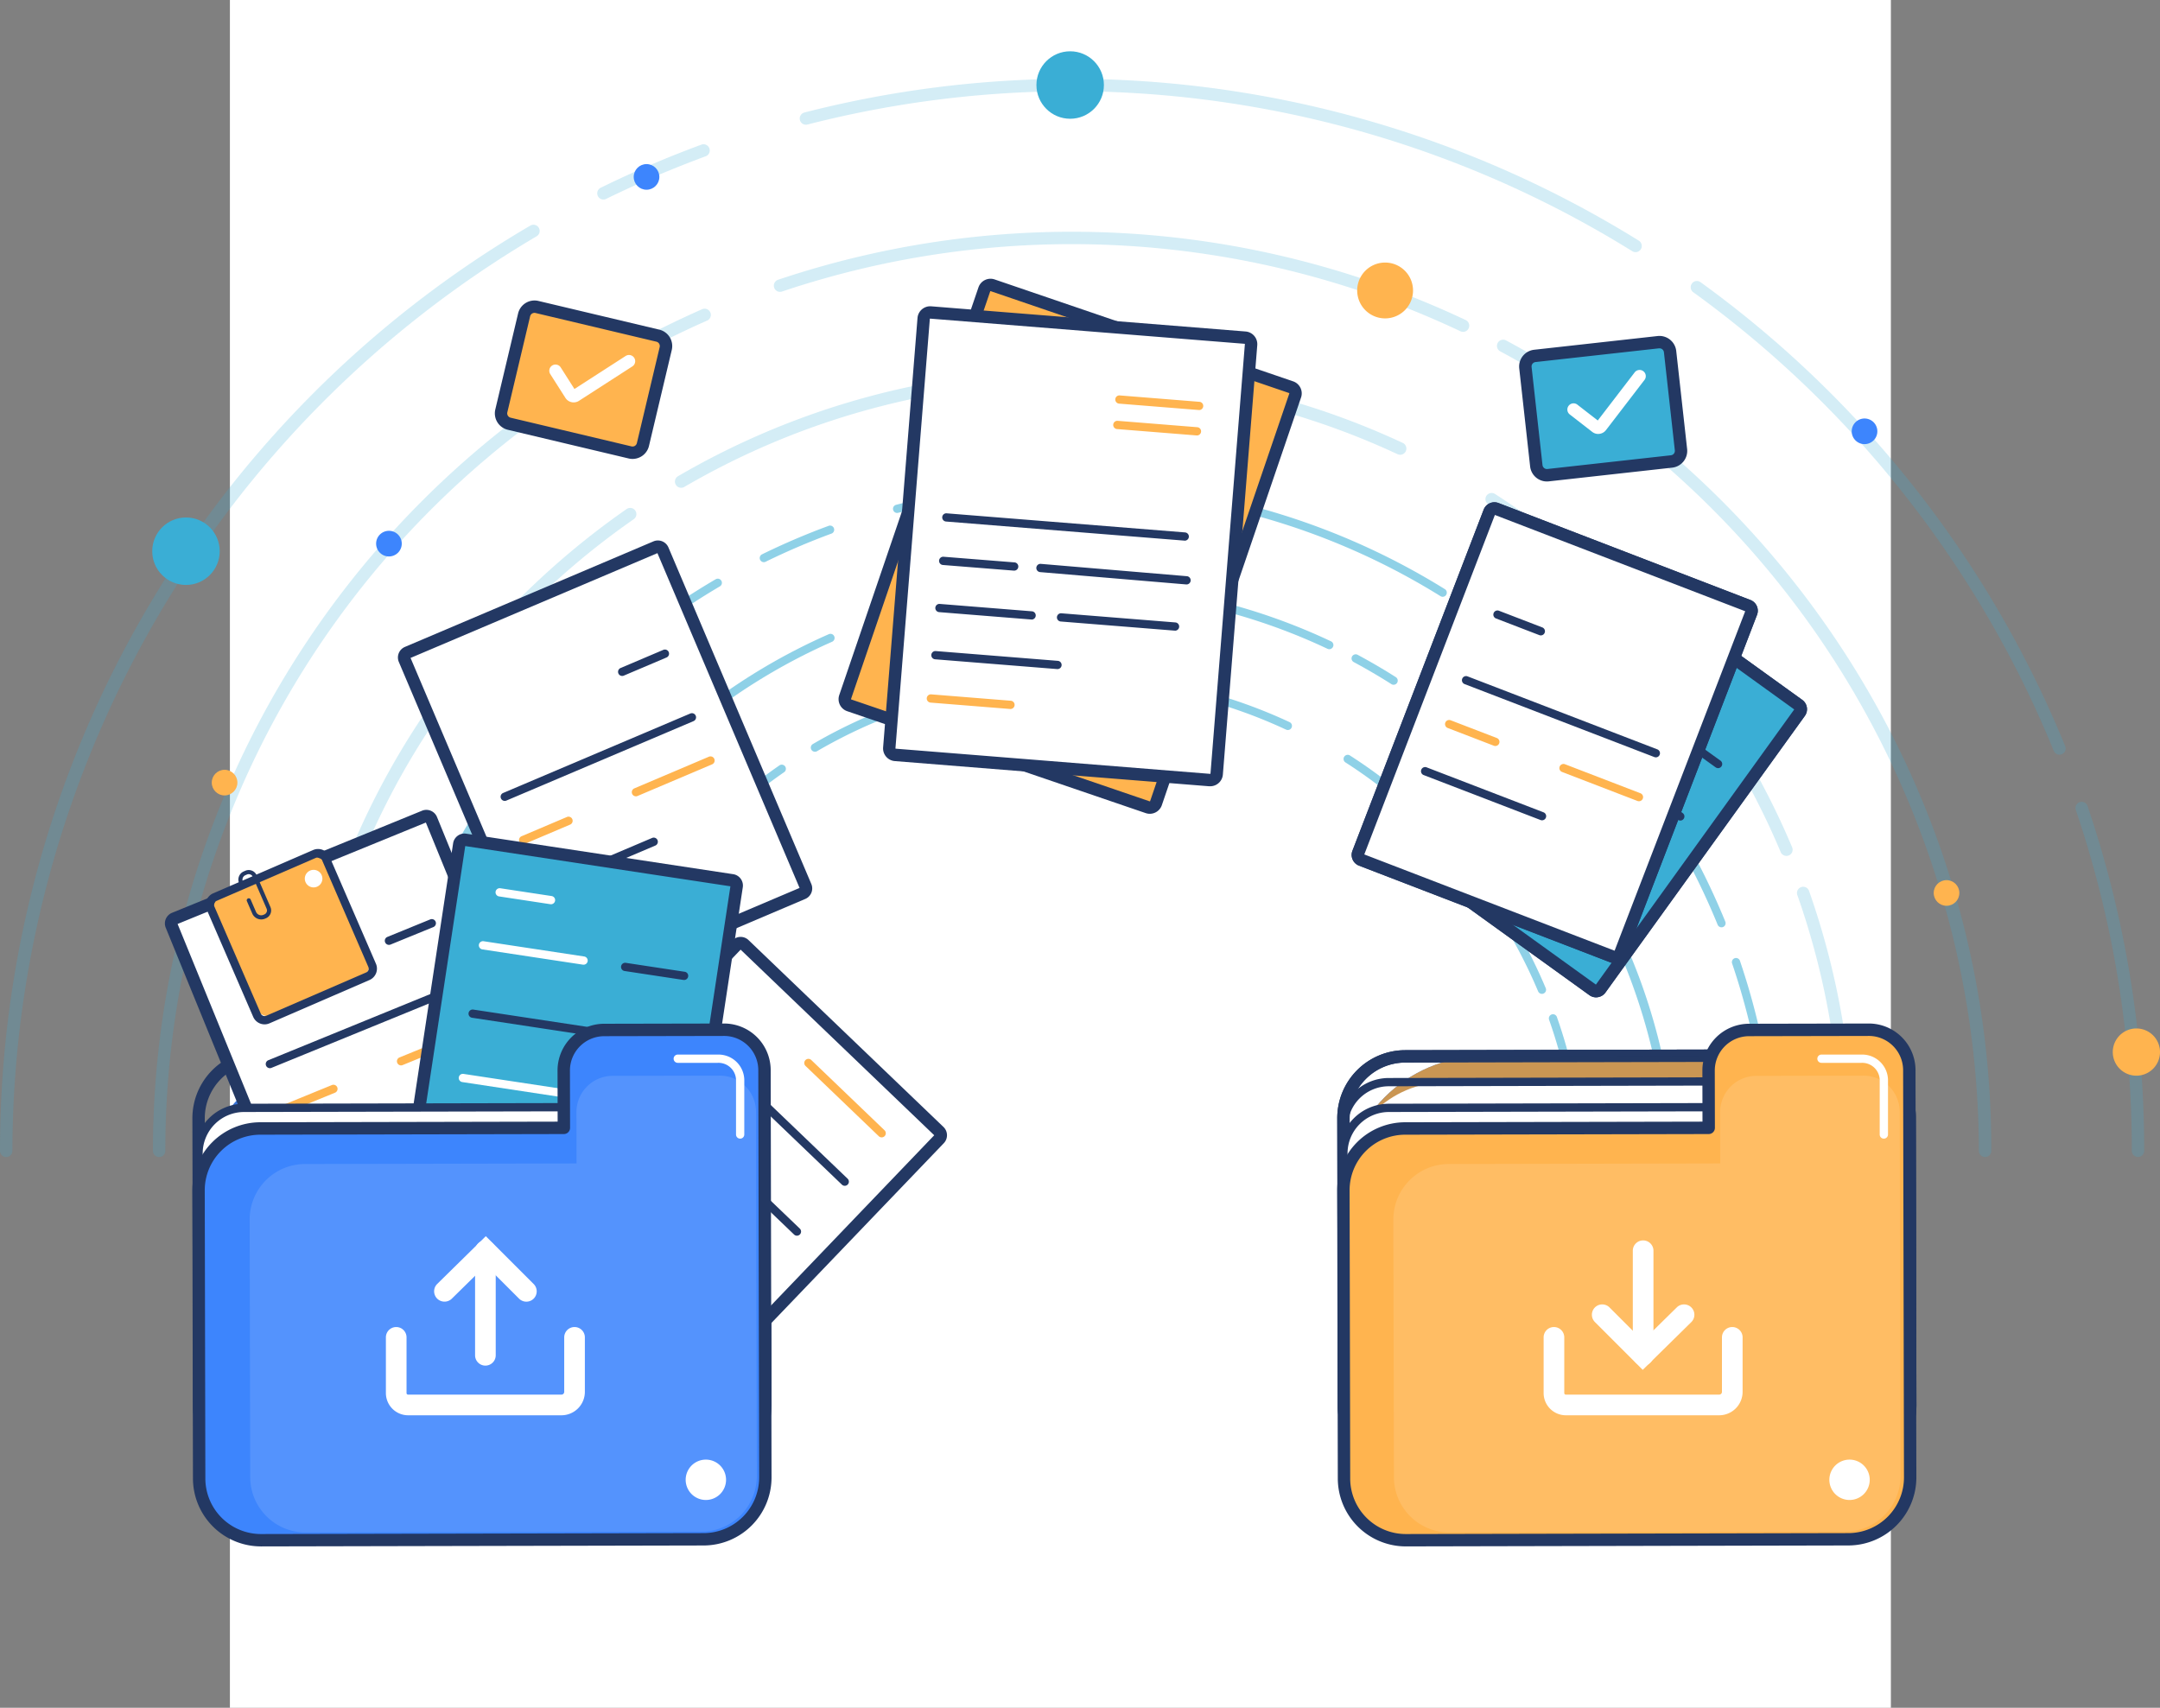<svg xmlns="http://www.w3.org/2000/svg" width="230.177" height="182" viewBox="0 0 230.177 182">
  <rect x="0" y="0" width="230.177" height="182" fill="#808080" stroke="none"/>
  <g id="Grupo_83198" data-name="Grupo 83198" transform="translate(-225.5 -428)">
    <rect id="Rectángulo_24247" data-name="Rectángulo 24247" width="177" height="182" transform="translate(250 428)" fill="#fff"/>
    <g id="Grupo_83197" data-name="Grupo 83197" transform="translate(110.294 364.408)">
      <g id="Grupo_83140" data-name="Grupo 83140" transform="translate(115.206 69.058)">
        <g id="Grupo_83131" data-name="Grupo 83131" transform="translate(0 2.935)">
          <g id="Grupo_83128" data-name="Grupo 83128" transform="translate(39.101 43.039)" opacity="0.57">
            <g id="Grupo_83127" data-name="Grupo 83127">
              <path id="Trazado_103893" data-name="Trazado 103893" d="M250.7,287.216a.44.44,0,0,1-.44-.44,54.823,54.823,0,0,1,23.541-45,.441.441,0,1,1,.5.724,53.936,53.936,0,0,0-23.163,44.271A.44.44,0,0,1,250.7,287.216Z" transform="translate(-229.871 -211.629)" fill="#3aaed5"/>
              <path id="Trazado_103894" data-name="Trazado 103894" d="M493.42,320.951a.44.44,0,0,1-.44-.44,53.737,53.737,0,0,0-3.056-17.929.441.441,0,0,1,.831-.293,54.625,54.625,0,0,1,3.105,18.223A.44.44,0,0,1,493.42,320.951Z" transform="translate(-363.955 -245.364)" fill="#3aaed5"/>
              <path id="Trazado_103895" data-name="Trazado 103895" d="M461.412,264.764a.44.44,0,0,1-.405-.269A53.8,53.8,0,0,0,440.5,240.114a.441.441,0,1,1,.477-.74,54.668,54.668,0,0,1,20.842,24.78.44.44,0,0,1-.406.611Z" transform="translate(-336.201 -210.287)" fill="#3aaed5"/>
              <path id="Trazado_103896" data-name="Trazado 103896" d="M311.806,228a.44.44,0,0,1-.223-.821,54.856,54.856,0,0,1,50.8-2.335.44.44,0,0,1-.373.8,53.977,53.977,0,0,0-49.986,2.3A.436.436,0,0,1,311.806,228Z" transform="translate(-264.062 -199.326)" fill="#3aaed5"/>
              <path id="Trazado_103897" data-name="Trazado 103897" d="M228.747,269.482a.44.44,0,0,1-.44-.44,64.484,64.484,0,0,1,38.5-59,.44.44,0,1,1,.355.806,63.6,63.6,0,0,0-37.969,58.191A.44.44,0,0,1,228.747,269.482Z" transform="translate(-217.589 -193.896)" fill="#3aaed5"/>
              <path id="Trazado_103898" data-name="Trazado 103898" d="M486.368,278.58a.44.44,0,0,1-.44-.44,63.864,63.864,0,0,0-25.735-51.078.44.44,0,1,1,.525-.707A65.015,65.015,0,0,1,479.7,248.691a63.728,63.728,0,0,1,7.109,29.449A.44.44,0,0,1,486.368,278.58Z" transform="translate(-347.234 -202.994)" fill="#3aaed5"/>
              <path id="Trazado_103899" data-name="Trazado 103899" d="M446.666,218.2a.44.44,0,0,1-.236-.069c-1.3-.828-2.653-1.618-4.014-2.349a.44.44,0,1,1,.416-.776c1.38.74,2.749,1.541,4.07,2.381a.441.441,0,0,1-.237.812Z" transform="translate(-337.258 -196.663)" fill="#3aaed5"/>
              <path id="Trazado_103900" data-name="Trazado 103900" d="M375.4,204.791a.439.439,0,0,1-.189-.043,63.778,63.778,0,0,0-47.556-2.779.441.441,0,1,1-.282-.835,64.662,64.662,0,0,1,48.216,2.818.441.441,0,0,1-.189.839Z" transform="translate(-272.849 -187.044)" fill="#3aaed5"/>
              <path id="Trazado_103901" data-name="Trazado 103901" d="M538.6,313.389a.44.44,0,0,1-.441-.44,74.147,74.147,0,0,0-3.925-23.886.441.441,0,1,1,.834-.283,75.029,75.029,0,0,1,3.972,24.17A.44.44,0,0,1,538.6,313.389Z" transform="translate(-388.748 -237.803)" fill="#3aaed5"/>
              <path id="Trazado_103902" data-name="Trazado 103902" d="M498.821,238.805a.44.44,0,0,1-.408-.274,74.36,74.36,0,0,0-25.273-32.15.441.441,0,0,1,.517-.714A75.249,75.249,0,0,1,499.229,238.2a.44.44,0,0,1-.408.607Z" transform="translate(-354.476 -191.421)" fill="#3aaed5"/>
              <path id="Trazado_103903" data-name="Trazado 103903" d="M389.823,185.591a.438.438,0,0,1-.233-.067,74.489,74.489,0,0,0-57.795-8.882.44.44,0,1,1-.219-.853,75.37,75.37,0,0,1,58.48,8.988.441.441,0,0,1-.234.814Z" transform="translate(-275.185 -173.43)" fill="#3aaed5"/>
              <path id="Trazado_103904" data-name="Trazado 103904" d="M299.442,187.722a.441.441,0,0,1-.195-.836,75.064,75.064,0,0,1,7.07-3.026.441.441,0,1,1,.3.827,74.039,74.039,0,0,0-6.987,2.99A.441.441,0,0,1,299.442,187.722Z" transform="translate(-257.144 -179.25)" fill="#3aaed5"/>
              <path id="Trazado_103905" data-name="Trazado 103905" d="M204.415,262.011a.44.44,0,0,1-.44-.44,75.109,75.109,0,0,1,37.166-64.856.44.44,0,1,1,.445.76,74.612,74.612,0,0,0-36.731,64.1A.44.44,0,0,1,204.415,262.011Z" transform="translate(-203.975 -186.424)" fill="#3aaed5"/>
            </g>
          </g>
          <g id="Grupo_83130" data-name="Grupo 83130" opacity="0.22">
            <g id="Grupo_83129" data-name="Grupo 83129">
              <path id="Trazado_103906" data-name="Trazado 103906" d="M186.237,248.709a.661.661,0,0,1-.661-.661,83.023,83.023,0,0,1,26.316-60.739,83.974,83.974,0,0,1,9.473-7.667.661.661,0,0,1,.755,1.085A82.029,82.029,0,0,0,186.9,248.048.661.661,0,0,1,186.237,248.709Z" transform="translate(-154.579 -133.801)" fill="#3aaed5"/>
              <path id="Trazado_103907" data-name="Trazado 103907" d="M555.285,300a.661.661,0,0,1-.661-.661,81.731,81.731,0,0,0-4.646-27.264.661.661,0,1,1,1.247-.44,83.051,83.051,0,0,1,4.721,27.7A.661.661,0,0,1,555.285,300Z" transform="translate(-358.448 -185.092)" fill="#3aaed5"/>
              <path id="Trazado_103908" data-name="Trazado 103908" d="M506.618,214.573a.661.661,0,0,1-.609-.4,81.8,81.8,0,0,0-31.185-37.075.661.661,0,0,1,.716-1.11,83.12,83.12,0,0,1,31.687,37.672.662.662,0,0,1-.608.918Z" transform="translate(-316.25 -131.761)" fill="#3aaed5"/>
              <path id="Trazado_103909" data-name="Trazado 103909" d="M279.148,158.676a.661.661,0,0,1-.334-1.231,83.4,83.4,0,0,1,77.238-3.549.661.661,0,0,1-.56,1.2,82.077,82.077,0,0,0-76.01,3.493A.659.659,0,0,1,279.148,158.676Z" transform="translate(-206.565 -115.094)" fill="#3aaed5"/>
              <path id="Trazado_103910" data-name="Trazado 103910" d="M152.862,221.747a.661.661,0,0,1-.661-.661,98.036,98.036,0,0,1,58.525-89.693.661.661,0,1,1,.533,1.21,96.714,96.714,0,0,0-57.737,88.484A.661.661,0,0,1,152.862,221.747Z" transform="translate(-135.905 -106.839)" fill="#3aaed5"/>
              <path id="Trazado_103911" data-name="Trazado 103911" d="M544.562,235.578a.661.661,0,0,1-.661-.661,97.106,97.106,0,0,0-39.132-77.669.661.661,0,0,1,.788-1.062,98.842,98.842,0,0,1,28.857,33.958,96.886,96.886,0,0,1,10.808,44.772A.661.661,0,0,1,544.562,235.578Z" transform="translate(-333.025 -120.671)" fill="#3aaed5"/>
              <path id="Trazado_103912" data-name="Trazado 103912" d="M484.2,143.771a.657.657,0,0,1-.354-.1c-1.985-1.261-4.038-2.462-6.1-3.571a.661.661,0,1,1,.625-1.164c2.094,1.124,4.175,2.342,6.187,3.619a.661.661,0,0,1-.355,1.218Z" transform="translate(-317.856 -111.046)" fill="#3aaed5"/>
              <path id="Trazado_103913" data-name="Trazado 103913" d="M375.837,123.385a.655.655,0,0,1-.283-.064,96.978,96.978,0,0,0-72.315-4.226.661.661,0,0,1-.422-1.252,98.3,98.3,0,0,1,73.3,4.285.661.661,0,0,1-.284,1.258Z" transform="translate(-219.926 -96.42)" fill="#3aaed5"/>
              <path id="Trazado_103914" data-name="Trazado 103914" d="M623.979,288.5a.661.661,0,0,1-.661-.661,112.753,112.753,0,0,0-5.967-36.321.66.66,0,1,1,1.25-.425,114.063,114.063,0,0,1,6.038,36.746A.661.661,0,0,1,623.979,288.5Z" transform="translate(-396.146 -173.597)" fill="#3aaed5"/>
              <path id="Trazado_103915" data-name="Trazado 103915" d="M563.5,175.1a.661.661,0,0,1-.612-.411,113.086,113.086,0,0,0-38.43-48.886.661.661,0,0,1,.775-1.07,114.4,114.4,0,0,1,38.878,49.458.661.661,0,0,1-.611.91Z" transform="translate(-344.036 -103.075)" fill="#3aaed5"/>
              <path id="Trazado_103916" data-name="Trazado 103916" d="M397.772,94.193a.658.658,0,0,1-.349-.1,113.268,113.268,0,0,0-87.881-13.506.661.661,0,1,1-.329-1.28,114.586,114.586,0,0,1,88.909,13.664.661.661,0,0,1-.35,1.221Z" transform="translate(-223.479 -75.721)" fill="#3aaed5"/>
              <path id="Trazado_103917" data-name="Trazado 103917" d="M260.35,97.433a.661.661,0,0,1-.291-1.254,114.019,114.019,0,0,1,10.749-4.6.661.661,0,0,1,.457,1.24,112.821,112.821,0,0,0-10.624,4.547A.654.654,0,0,1,260.35,97.433Z" transform="translate(-196.047 -84.571)" fill="#3aaed5"/>
              <path id="Trazado_103918" data-name="Trazado 103918" d="M115.867,210.386a.661.661,0,0,1-.661-.661,114.2,114.2,0,0,1,56.505-98.6.661.661,0,1,1,.669,1.14,113.451,113.451,0,0,0-55.853,97.463A.661.661,0,0,1,115.867,210.386Z" transform="translate(-115.206 -95.478)" fill="#3aaed5"/>
            </g>
          </g>
        </g>
        <g id="Grupo_83132" data-name="Grupo 83132" transform="translate(76.39 79.826)">
          <path id="Trazado_103919" data-name="Trazado 103919" d="M385.8,297.264a3.593,3.593,0,0,1-3.365-2.353l-1.078-2.918a17.986,17.986,0,0,1-7.062-.206L373,294.642a3.646,3.646,0,0,1-2.028,1.912,3.574,3.574,0,0,1-2.771-.081,3.637,3.637,0,0,1-1.783-4.817l1.3-2.856a17.95,17.95,0,0,1-4.807-5.177L360,284.734a3.586,3.586,0,0,1-4.656-2.112,3.68,3.68,0,0,1,2.131-4.7l2.913-1.114a18.385,18.385,0,0,1,.264-7.126l-2.817-1.277a3.658,3.658,0,0,1,.245-6.729,3.574,3.574,0,0,1,2.771.081l2.817,1.278a18.38,18.38,0,0,1,5.188-4.892l-1.081-2.925a3.681,3.681,0,0,1,2.131-4.7,3.589,3.589,0,0,1,4.657,2.112l1.077,2.918a17.955,17.955,0,0,1,7.062.207L384,252.9a3.636,3.636,0,0,1,4.8-1.831,3.571,3.571,0,0,1,1.886,2.031,3.648,3.648,0,0,1-.1,2.786l-1.3,2.855a17.973,17.973,0,0,1,4.807,5.178l2.9-1.111a3.589,3.589,0,0,1,4.657,2.112,3.682,3.682,0,0,1-2.131,4.7l-2.913,1.114a18.392,18.392,0,0,1-.265,7.126l2.817,1.278a3.65,3.65,0,0,1-3.015,6.647l-2.818-1.278a18.391,18.391,0,0,1-5.187,4.892l1.08,2.925a3.683,3.683,0,0,1-2.131,4.7A3.606,3.606,0,0,1,385.8,297.264Zm-3.873-6.272,1.335,3.613a2.706,2.706,0,0,0,3.515,1.6,2.8,2.8,0,0,0,1.619-3.569l-1.331-3.606.312-.188a17.545,17.545,0,0,0,5.439-5.13l.209-.3,3.487,1.581a2.769,2.769,0,0,0,2.287-5.043l-3.486-1.582.092-.358a17.532,17.532,0,0,0,.278-7.471l-.064-.359,3.59-1.373a2.8,2.8,0,0,0,1.619-3.569,2.706,2.706,0,0,0-3.515-1.595l-3.6,1.376-.189-.322a17.105,17.105,0,0,0-5.042-5.433l-.3-.209,1.6-3.522a2.766,2.766,0,0,0,.079-2.116,2.694,2.694,0,0,0-1.423-1.534,2.753,2.753,0,0,0-3.632,1.393l-1.6,3.522-.357-.09a17.109,17.109,0,0,0-7.408-.216l-.366.07-1.334-3.614a2.708,2.708,0,0,0-3.516-1.595,2.8,2.8,0,0,0-1.619,3.57l1.332,3.605-.312.188a17.53,17.53,0,0,0-5.439,5.131l-.208.3-3.487-1.582a2.7,2.7,0,0,0-2.092-.061,2.777,2.777,0,0,0-.2,5.1l3.487,1.581-.092.358a17.545,17.545,0,0,0-.278,7.471l.064.359-3.59,1.373a2.8,2.8,0,0,0-1.619,3.57,2.706,2.706,0,0,0,3.515,1.595l3.6-1.376.189.321a17.09,17.09,0,0,0,5.042,5.432l.3.209-1.6,3.522a2.753,2.753,0,0,0,1.344,3.65,2.694,2.694,0,0,0,2.092.06,2.771,2.771,0,0,0,1.54-1.453l1.6-3.522.356.09a17.117,17.117,0,0,0,7.408.215Zm-3.559-3.73a13.247,13.247,0,0,1-12.425-8.693,13.621,13.621,0,0,1,7.9-17.4,13.209,13.209,0,0,1,10.245.3,13.457,13.457,0,0,1,6.589,17.83h0A13.542,13.542,0,0,1,378.37,287.263Zm.248-26.105a12.492,12.492,0,0,0-4.463.831,12.743,12.743,0,0,0-7.383,16.275,12.331,12.331,0,0,0,6.51,7.015,12.635,12.635,0,0,0,10.439-23.011A12.325,12.325,0,0,0,378.619,261.158Z" transform="translate(-325.834 -250.282)" fill="#fff"/>
          <path id="Trazado_103920" data-name="Trazado 103920" d="M305.1,300.536a2.507,2.507,0,0,1-2.512-2.5l-.008-1.919a11.935,11.935,0,0,1-4.141-1.646l-1.354,1.383a2.543,2.543,0,0,1-1.787.77,2.416,2.416,0,0,1-1.8-.716,2.492,2.492,0,0,1-.753-1.784,2.546,2.546,0,0,1,.733-1.8l1.355-1.384a11.947,11.947,0,0,1-1.731-4.1l-1.918.03a2.574,2.574,0,0,1-1.8-.716,2.5,2.5,0,0,1-.752-1.784,2.571,2.571,0,0,1,2.52-2.572l1.927-.031a12.222,12.222,0,0,1,1.695-4.167l-1.363-1.336a2.494,2.494,0,0,1-.753-1.785,2.566,2.566,0,0,1,2.519-2.572,2.5,2.5,0,0,1,1.8.716l1.363,1.336a12.218,12.218,0,0,1,4.132-1.781l-.009-1.926a2.57,2.57,0,0,1,2.52-2.572,2.53,2.53,0,0,1,1.8.716,2.493,2.493,0,0,1,.753,1.785l.009,1.918a11.944,11.944,0,0,1,4.141,1.646l1.354-1.383h0a2.541,2.541,0,0,1,1.787-.77,2.448,2.448,0,0,1,1.8.716,2.54,2.54,0,0,1,.02,3.587l-1.355,1.384a11.946,11.946,0,0,1,1.731,4.105l1.919-.031a2.544,2.544,0,0,1,1.8.716,2.492,2.492,0,0,1,.753,1.785,2.568,2.568,0,0,1-2.52,2.572l-1.926.031a12.245,12.245,0,0,1-1.695,4.168l1.363,1.335a2.554,2.554,0,0,1-1.767,4.358,2.476,2.476,0,0,1-1.8-.716l-1.363-1.336a12.216,12.216,0,0,1-4.132,1.781l.009,1.926a2.57,2.57,0,0,1-2.52,2.572Zm-6.779-7.2.3.206a11.075,11.075,0,0,0,4.464,1.774l.368.06.012,2.659a1.628,1.628,0,0,0,1.631,1.624h.028a1.686,1.686,0,0,0,1.653-1.687l-.012-2.649.357-.07a11.372,11.372,0,0,0,4.452-1.919l.3-.215,1.887,1.848a1.582,1.582,0,0,0,1.17.465,1.673,1.673,0,0,0,1.164-2.847l-1.887-1.848.209-.3a11.37,11.37,0,0,0,1.826-4.49l.063-.359,2.649-.043a1.684,1.684,0,0,0,1.653-1.687,1.626,1.626,0,0,0-1.63-1.625h-.027l-2.658.043-.068-.367a11.083,11.083,0,0,0-1.866-4.427l-.213-.3,1.866-1.9a1.657,1.657,0,0,0-.007-2.341,1.526,1.526,0,0,0-1.169-.464,1.667,1.667,0,0,0-1.171.505h0l-1.866,1.9-.3-.206a11.082,11.082,0,0,0-4.464-1.774l-.368-.06-.012-2.658a1.626,1.626,0,0,0-1.63-1.625H305a1.686,1.686,0,0,0-1.653,1.687l.012,2.65-.358.07a11.362,11.362,0,0,0-4.451,1.919l-.3.215-1.887-1.849a1.61,1.61,0,0,0-1.169-.464,1.684,1.684,0,0,0-1.653,1.688,1.618,1.618,0,0,0,.488,1.159l1.887,1.849-.208.3a11.364,11.364,0,0,0-1.827,4.49l-.063.359-2.65.043a1.686,1.686,0,0,0-1.653,1.687,1.622,1.622,0,0,0,.488,1.159,1.649,1.649,0,0,0,1.17.464l2.657-.042.068.367a11.092,11.092,0,0,0,1.866,4.426l.213.3-1.866,1.9a1.666,1.666,0,0,0-.481,1.182,1.62,1.62,0,0,0,.488,1.159,1.575,1.575,0,0,0,1.169.464,1.669,1.669,0,0,0,1.172-.505Zm6.638-.248a8.821,8.821,0,0,1-6.217-2.531,9.05,9.05,0,0,1,6.272-15.43,8.862,8.862,0,0,1,9.025,8.84,9.1,9.1,0,0,1-8.933,9.119Zm.2-17.081h-.133a8.169,8.169,0,0,0-5.669,13.919,7.994,7.994,0,0,0,5.734,2.279,8.143,8.143,0,0,0,5.718-2.466h0a8.144,8.144,0,0,0,2.347-5.768,7.982,7.982,0,0,0-8-7.965Z" transform="translate(-288.631 -260.011)" fill="#fff"/>
          <path id="Trazado_103921" data-name="Trazado 103921" d="M326.08,374.044a3.109,3.109,0,0,1-1.071-.19,3.076,3.076,0,0,1-1.822-3.985l.9-2.38a15.083,15.083,0,0,1-4.281-3.95l-2.334,1.067a3.114,3.114,0,0,1-4.131-1.516,3.058,3.058,0,0,1-.077-2.374,3.125,3.125,0,0,1,1.632-1.742l2.333-1.067a15.1,15.1,0,0,1-.188-5.822l-2.389-.874a3.075,3.075,0,0,1-1.822-3.985,3.154,3.154,0,0,1,4.019-1.837l2.4.877a15.449,15.449,0,0,1,4.022-4.29l-1.052-2.3a3.062,3.062,0,0,1-.077-2.375,3.134,3.134,0,0,1,5.764-.226l1.052,2.3a15.461,15.461,0,0,1,5.876-.235l.905-2.387a3.154,3.154,0,0,1,4.018-1.838,3.076,3.076,0,0,1,1.823,3.985l-.9,2.379a15.118,15.118,0,0,1,4.281,3.951l2.333-1.067a3.119,3.119,0,0,1,2.386-.1,3.076,3.076,0,0,1,1.822,3.985,3.12,3.12,0,0,1-1.633,1.741l-2.333,1.067a15.1,15.1,0,0,1,.188,5.823l2.389.874a3.076,3.076,0,0,1,1.822,3.986,3.154,3.154,0,0,1-4.018,1.837l-2.4-.877a15.462,15.462,0,0,1-4.022,4.29l1.052,2.3a3.058,3.058,0,0,1,.077,2.374,3.148,3.148,0,0,1-4.018,1.837,3.061,3.061,0,0,1-1.745-1.611l-1.053-2.3a15.453,15.453,0,0,1-5.876.236l-.9,2.387A3.157,3.157,0,0,1,326.08,374.044Zm-5.973-11.61.21.3a14.247,14.247,0,0,0,4.537,4.185l.321.188-1.163,3.072a2.194,2.194,0,0,0,1.3,2.846A2.27,2.27,0,0,0,328.2,371.7l1.161-3.064.359.063a14.606,14.606,0,0,0,6.223-.25l.357-.093,1.358,2.969a2.184,2.184,0,0,0,1.247,1.15,2.267,2.267,0,0,0,2.892-1.322,2.186,2.186,0,0,0-.054-1.7l-1.358-2.969.3-.21a14.61,14.61,0,0,0,4.26-4.542l.187-.313,3.077,1.126a2.268,2.268,0,0,0,2.891-1.322,2.193,2.193,0,0,0-1.3-2.846l-3.085-1.129.068-.366a14.251,14.251,0,0,0-.2-6.17l-.091-.357,3-1.37a2.246,2.246,0,0,0,1.176-1.253,2.194,2.194,0,0,0-1.3-2.846,2.245,2.245,0,0,0-1.717.069l-3,1.371-.21-.3a14.256,14.256,0,0,0-4.537-4.185l-.322-.188,1.164-3.072a2.194,2.194,0,0,0-1.3-2.846,2.268,2.268,0,0,0-2.891,1.322l-1.162,3.064-.359-.063a14.594,14.594,0,0,0-6.222.25l-.358.093L327.1,337.44a2.253,2.253,0,0,0-4.139.172,2.185,2.185,0,0,0,.054,1.7l1.358,2.969-.3.21a14.592,14.592,0,0,0-4.26,4.542l-.187.313-3.077-1.126a2.268,2.268,0,0,0-2.891,1.322,2.194,2.194,0,0,0,1.3,2.846l3.085,1.129-.068.367a14.242,14.242,0,0,0,.2,6.169l.091.356-3,1.371a2.247,2.247,0,0,0-1.175,1.253,2.187,2.187,0,0,0,.054,1.7,2.234,2.234,0,0,0,2.964,1.081Zm12.2,3.232a11.292,11.292,0,1,1,10.431-16.015,11.127,11.127,0,0,1,.277,8.63,11.48,11.48,0,0,1-10.708,7.385Zm.156-21.68a10.411,10.411,0,1,0,4.237,19.838h0a10.5,10.5,0,0,0,5.491-5.855,10.25,10.25,0,0,0-.255-7.951A10.387,10.387,0,0,0,332.462,343.985Z" transform="translate(-302.06 -297.53)" fill="#fff"/>
        </g>
        <g id="Grupo_83139" data-name="Grupo 83139" transform="translate(16.223)">
          <g id="Grupo_83135" data-name="Grupo 83135" transform="translate(36.505 26.557)">
            <g id="Grupo_83134" data-name="Grupo 83134">
              <g id="Grupo_83133" data-name="Grupo 83133">
                <path id="Rectángulo_24248" data-name="Rectángulo 24248" d="M2.582,0H12.928A2.583,2.583,0,0,1,15.51,2.583v7.626a2.583,2.583,0,0,1-2.583,2.583H2.583A2.583,2.583,0,0,1,0,10.208V2.582A2.582,2.582,0,0,1,2.582,0Z" transform="translate(3.383 0.429) rotate(13.354)" fill="#ffb44f"/>
                <path id="Trazado_103922" data-name="Trazado 103922" d="M249.588,146.234a1.789,1.789,0,0,1-.415-.049h0L236.3,143.129a1.8,1.8,0,0,1-1.335-2.165l2.429-10.232a1.8,1.8,0,0,1,2.165-1.334l12.878,3.057a1.8,1.8,0,0,1,1.334,2.165l-2.43,10.232A1.8,1.8,0,0,1,249.588,146.234Zm-.11-1.335a.475.475,0,0,0,.574-.354l2.43-10.232a.478.478,0,0,0-.354-.574l-12.878-3.057a.477.477,0,0,0-.574.354l-2.429,10.231a.478.478,0,0,0,.354.574l12.878,3.057Z" transform="translate(-234.912 -129.349)" fill="#233863"/>
              </g>
              <path id="Trazado_103923" data-name="Trazado 103923" d="M250.687,147.579a1.078,1.078,0,0,1-.224-.024,1.036,1.036,0,0,1-.657-.458l-1.619-2.543a.661.661,0,0,1,1.115-.71l1.467,2.305,5.466-3.524a.661.661,0,0,1,.716,1.111l-5.7,3.676A1.036,1.036,0,0,1,250.687,147.579Z" transform="translate(-242.282 -136.718)" fill="#fff"/>
            </g>
          </g>
          <g id="Grupo_83138" data-name="Grupo 83138" transform="translate(145.661 30.335)">
            <g id="Grupo_83137" data-name="Grupo 83137">
              <g id="Grupo_83136" data-name="Grupo 83136">
                <path id="Rectángulo_24249" data-name="Rectángulo 24249" d="M2.583,0H12.928A2.582,2.582,0,0,1,15.51,2.582v7.626a2.582,2.582,0,0,1-2.582,2.582H2.582A2.582,2.582,0,0,1,0,10.208V2.583A2.583,2.583,0,0,1,2.583,0Z" transform="matrix(0.994, -0.11, 0.11, 0.994, 0.542, 2.255)" fill="#3aaed5"/>
                <path id="Trazado_103924" data-name="Trazado 103924" d="M485.679,153.436a1.8,1.8,0,0,1-1.784-1.6l-1.161-10.451a1.8,1.8,0,0,1,1.589-1.986l13.154-1.462a1.8,1.8,0,0,1,1.987,1.588l1.161,10.452a1.8,1.8,0,0,1-1.589,1.986l-13.154,1.462A1.855,1.855,0,0,1,485.679,153.436Zm12-14.189a.426.426,0,0,0-.053,0l-13.154,1.462a.477.477,0,0,0-.421.526l1.162,10.451a.477.477,0,0,0,.527.421l13.154-1.462h0a.477.477,0,0,0,.421-.526l-1.162-10.451A.477.477,0,0,0,497.676,139.247Z" transform="translate(-482.723 -137.926)" fill="#233863"/>
              </g>
              <path id="Trazado_103925" data-name="Trazado 103925" d="M497.7,152.935a1.032,1.032,0,0,1-.636-.219l-2.38-1.848a.661.661,0,1,1,.81-1.044l2.158,1.676,3.958-5.159a.661.661,0,0,1,1.049.8l-4.13,5.382a1.035,1.035,0,0,1-.694.4A1.07,1.07,0,0,1,497.7,152.935Z" transform="translate(-489.273 -142.489)" fill="#fff"/>
            </g>
          </g>
          <circle id="Elipse_4096" data-name="Elipse 4096" cx="3.595" cy="3.595" r="3.595" transform="translate(0 49.682)" fill="#3aaed5"/>
          <circle id="Elipse_4097" data-name="Elipse 4097" cx="3.595" cy="3.595" r="3.595" transform="translate(94.223)" fill="#3aaed5"/>
          <path id="Trazado_103926" data-name="Trazado 103926" d="M208.933,186.442a1.366,1.366,0,1,1-1.366-1.366A1.366,1.366,0,0,1,208.933,186.442Z" transform="translate(-182.343 -133.972)" fill="#3d85fd"/>
          <path id="Trazado_103927" data-name="Trazado 103927" d="M565.916,159.267a1.366,1.366,0,1,1-1.365-1.366A1.365,1.365,0,0,1,565.916,159.267Z" transform="translate(-382.082 -118.767)" fill="#3d85fd"/>
          <circle id="Elipse_4098" data-name="Elipse 4098" cx="1.366" cy="1.366" r="1.366" transform="translate(51.308 12.022)" fill="#3d85fd"/>
          <circle id="Elipse_4099" data-name="Elipse 4099" cx="1.366" cy="1.366" r="1.366" transform="translate(6.343 76.572)" fill="#ffb44f"/>
          <circle id="Elipse_4100" data-name="Elipse 4100" cx="1.366" cy="1.366" r="1.366" transform="translate(189.84 88.332)" fill="#ffb44f"/>
          <path id="Trazado_103928" data-name="Trazado 103928" d="M631.374,308a2.516,2.516,0,1,1-2.516-2.516A2.516,2.516,0,0,1,631.374,308Z" transform="translate(-417.42 -201.346)" fill="#ffb44f"/>
          <path id="Trazado_103929" data-name="Trazado 103929" d="M449.5,123.148a2.975,2.975,0,1,1-2.975-2.975A2.975,2.975,0,0,1,449.5,123.148Z" transform="translate(-315.146 -97.658)" fill="#ffb44f"/>
        </g>
      </g>
      <g id="Grupo_83158" data-name="Grupo 83158" transform="translate(132.778 121.189)">
        <g id="Grupo_83142" data-name="Grupo 83142" transform="translate(2.93 54.222)">
          <g id="Grupo_83141" data-name="Grupo 83141">
            <rect id="Rectángulo_24250" data-name="Rectángulo 24250" width="60.334" height="43.879" rx="14.943" transform="translate(0.647 0.774) rotate(-0.12)" fill="#3d85fd"/>
            <path id="Trazado_103930" data-name="Trazado 103930" d="M169.058,355.806a7.251,7.251,0,0,1-7.243-7.227l-.064-30.716a7.251,7.251,0,0,1,7.227-7.258l47.17-.1h.015a7.251,7.251,0,0,1,7.243,7.227l.064,30.716a7.262,7.262,0,0,1-7.227,7.257h0l-47.17.1Zm47.184-.76h0Zm-.079-43.219h-.012l-47.17.1a5.928,5.928,0,0,0-5.909,5.934l.064,30.716a5.929,5.929,0,0,0,5.921,5.909h.013l47.17-.1a5.941,5.941,0,0,0,5.909-5.934l-.064-30.716A5.928,5.928,0,0,0,216.163,311.827Z" transform="translate(-161.751 -310.506)" fill="#233863"/>
          </g>
          <rect id="Rectángulo_24251" data-name="Rectángulo 24251" width="60.334" height="43.879" rx="14.943" transform="translate(0.647 0.774) rotate(-0.12)" fill="#233863" opacity="0.24"/>
        </g>
        <g id="Grupo_83152" data-name="Grupo 83152" transform="translate(0)">
          <g id="Grupo_83144" data-name="Grupo 83144" transform="translate(33.164 42.244)">
            <g id="Grupo_83143" data-name="Grupo 83143">
              <rect id="Rectángulo_24252" data-name="Rectángulo 24252" width="29.9" height="40.084" rx="1.277" transform="translate(28.168 0.428) rotate(43.793)" fill="#fff"/>
              <path id="Trazado_103931" data-name="Trazado 103931" d="M252.383,333.8a1.215,1.215,0,0,1-.846-.34h0l-20.771-19.913a1.224,1.224,0,0,1-.036-1.73l26.961-28.122a1.225,1.225,0,0,1,1.73-.036l20.771,19.914a1.225,1.225,0,0,1,.036,1.73l-26.961,28.122a1.215,1.215,0,0,1-.858.376Zm.069-1.295h0Zm-20.7-19.845,20.629,19.778,26.826-27.98-20.63-19.779Z" transform="translate(-230.389 -283.313)" fill="#233863"/>
            </g>
            <path id="Trazado_103932" data-name="Trazado 103932" d="M318,321.189a.44.44,0,0,1-.3-.122l-7.82-7.5a.441.441,0,0,1,.61-.636l7.82,7.5a.441.441,0,0,1-.305.758Z" transform="translate(-274.787 -299.818)" fill="#ffb44f"/>
            <path id="Trazado_103933" data-name="Trazado 103933" d="M299.143,323.381a.44.44,0,0,1-.3-.122L283.2,308.264a.441.441,0,0,1,.61-.636l15.64,14.995a.441.441,0,0,1-.305.758Z" transform="translate(-259.861 -296.849)" fill="#233863"/>
            <path id="Trazado_103934" data-name="Trazado 103934" d="M287.569,335.453a.441.441,0,0,1-.3-.122l-15.64-14.995a.441.441,0,0,1,.61-.636l15.64,14.995a.441.441,0,0,1-.305.758Z" transform="translate(-253.385 -303.604)" fill="#233863"/>
            <path id="Trazado_103935" data-name="Trazado 103935" d="M276.676,346.815a.439.439,0,0,1-.305-.122L260.73,331.7a.441.441,0,1,1,.61-.636l15.641,14.995a.44.44,0,0,1-.3.758Z" transform="translate(-247.29 -309.961)" fill="#233863"/>
            <path id="Trazado_103936" data-name="Trazado 103936" d="M265.1,358.888a.439.439,0,0,1-.3-.123L249.156,343.77a.441.441,0,0,1,.61-.636l15.641,14.995a.441.441,0,0,1-.305.758Z" transform="translate(-240.814 -316.716)" fill="#233863"/>
          </g>
          <g id="Grupo_83147" data-name="Grupo 83147" transform="translate(0 28.712)">
            <g id="Grupo_83145" data-name="Grupo 83145">
              <rect id="Rectángulo_24253" data-name="Rectángulo 24253" width="29.9" height="40.084" rx="1.277" transform="translate(0.491 11.797) rotate(-22.221)" fill="#fff"/>
              <path id="Trazado_103937" data-name="Trazado 103937" d="M171.057,301.987a1.226,1.226,0,0,1-1.132-.761l-14.733-36.065a1.222,1.222,0,0,1,.67-1.6L182.5,252.683a1.225,1.225,0,0,1,1.595.67l14.734,36.065a1.225,1.225,0,0,1-.67,1.595h0L171.519,301.9A1.216,1.216,0,0,1,171.057,301.987Zm-14.605-37.236,14.659,35.884,26.457-10.808-14.66-35.884ZM197.907,290.4h0Zm-.25-.611h0Z" transform="translate(-155.099 -252.593)" fill="#233863"/>
            </g>
            <path id="Trazado_103938" data-name="Trazado 103938" d="M208.743,281.758a.44.44,0,0,1-.166-.848l4.581-1.872a.441.441,0,0,1,.333.816l-4.581,1.872A.443.443,0,0,1,208.743,281.758Z" transform="translate(-184.867 -267.371)" fill="#233863"/>
            <path id="Trazado_103939" data-name="Trazado 103939" d="M179.931,303.563a.441.441,0,0,1-.166-.848l20.057-8.194a.44.44,0,1,1,.333.815L180.1,303.53A.443.443,0,0,1,179.931,303.563Z" transform="translate(-168.747 -276.034)" fill="#233863"/>
            <path id="Trazado_103940" data-name="Trazado 103940" d="M211.671,309.16a.441.441,0,0,1-.167-.848l7.973-3.257a.44.44,0,1,1,.333.815l-7.973,3.257A.435.435,0,0,1,211.671,309.16Z" transform="translate(-186.506 -281.928)" fill="#ffb44f"/>
            <path id="Trazado_103941" data-name="Trazado 103941" d="M184.234,321.973a.44.44,0,0,1-.167-.848l4.88-1.994a.44.44,0,1,1,.333.815l-4.88,1.994A.435.435,0,0,1,184.234,321.973Z" transform="translate(-171.154 -289.804)" fill="#ffb44f"/>
            <path id="Trazado_103942" data-name="Trazado 103942" d="M187.808,330.377a.441.441,0,0,1-.166-.848L200,324.481a.441.441,0,0,1,.333.816l-12.354,5.047A.434.434,0,0,1,187.808,330.377Z" transform="translate(-173.154 -292.797)" fill="#233863"/>
            <g id="Grupo_83146" data-name="Grupo 83146" transform="translate(4.349 4.17)">
              <rect id="Rectángulo_24254" data-name="Rectángulo 24254" width="13.374" height="14.218" rx="2.004" transform="matrix(0.918, -0.398, 0.398, 0.918, 0.163, 5.479)" fill="#ffb44f"/>
              <path id="Trazado_103943" data-name="Trazado 103943" d="M171.248,280.748a1.327,1.327,0,0,1-1.215-.8l-4.951-11.427a1.324,1.324,0,0,1,.688-1.74l10.651-4.614a1.325,1.325,0,0,1,1.74.688l4.951,11.427a1.323,1.323,0,0,1-.688,1.74h0l-10.651,4.614A1.32,1.32,0,0,1,171.248,280.748Zm5.7-17.807a.441.441,0,0,0-.175.036l-10.651,4.615a.443.443,0,0,0-.23.582l4.951,11.426a.443.443,0,0,0,.581.23l10.651-4.615a.443.443,0,0,0,.23-.582l-4.951-11.426A.443.443,0,0,0,176.947,262.941Zm5.3,12.678h0Z" transform="translate(-164.973 -262.059)" fill="#233863"/>
            </g>
            <path id="Trazado_103944" data-name="Trazado 103944" d="M175.31,272.415a1.044,1.044,0,0,1-.956-.629l-.581-1.34a.22.22,0,0,1,.4-.176l.581,1.34a.6.6,0,0,0,.79.313l.1-.042a.465.465,0,0,0,.241-.611l-1.469-3.391a.481.481,0,0,0-.631-.25l-.167.073a.51.51,0,0,0-.265.671l.036.083a.22.22,0,0,1-.4.177l-.037-.084a.951.951,0,0,1,.494-1.25l.167-.073a.924.924,0,0,1,1.21.478l1.469,3.392a.907.907,0,0,1-.471,1.191l-.1.042A1.035,1.035,0,0,1,175.31,272.415Z" transform="translate(-165.044 -260.738)" fill="#233863"/>
            <path id="Trazado_103945" data-name="Trazado 103945" d="M190.554,267.383a.936.936,0,1,1-1.323-.013A.936.936,0,0,1,190.554,267.383Z" transform="translate(-174.04 -260.711)" fill="#fff"/>
          </g>
          <g id="Grupo_83149" data-name="Grupo 83149" transform="translate(24.831)">
            <g id="Grupo_83148" data-name="Grupo 83148">
              <rect id="Rectángulo_24255" data-name="Rectángulo 24255" width="29.9" height="40.084" rx="1.277" transform="translate(0.485 12.171) rotate(-23.003)" fill="#fff"/>
              <path id="Trazado_103946" data-name="Trazado 103946" d="M227.918,236.962a1.226,1.226,0,0,1-1.126-.746l-15.224-35.861a1.225,1.225,0,0,1,.648-1.6L238.7,187.507a1.223,1.223,0,0,1,1.6.649l15.224,35.86a1.222,1.222,0,0,1-.648,1.6L228.4,236.864A1.223,1.223,0,0,1,227.918,236.962Zm-15.1-37.033,15.148,35.68,26.306-11.168-15.147-35.68Z" transform="translate(-211.471 -187.409)" fill="#233863"/>
            </g>
            <path id="Trazado_103947" data-name="Trazado 103947" d="M265.165,216.619a.441.441,0,0,1-.172-.846l4.555-1.934a.44.44,0,1,1,.344.811l-4.555,1.934A.439.439,0,0,1,265.165,216.619Z" transform="translate(-241.267 -202.178)" fill="#233863"/>
            <path id="Trazado_103948" data-name="Trazado 103948" d="M236.762,238.547a.44.44,0,0,1-.172-.846l19.944-8.467a.44.44,0,1,1,.344.811l-19.944,8.467A.44.44,0,0,1,236.762,238.547Z" transform="translate(-225.375 -210.791)" fill="#233863"/>
            <path id="Trazado_103949" data-name="Trazado 103949" d="M268.49,243.92a.441.441,0,0,1-.172-.846l7.927-3.366a.441.441,0,1,1,.344.811l-7.928,3.366A.436.436,0,0,1,268.49,243.92Z" transform="translate(-243.127 -216.652)" fill="#ffb44f"/>
            <path id="Trazado_103950" data-name="Trazado 103950" d="M241.209,257.159a.441.441,0,0,1-.172-.846l4.853-2.06a.441.441,0,0,1,.344.811l-4.853,2.06A.439.439,0,0,1,241.209,257.159Z" transform="translate(-227.863 -224.79)" fill="#ffb44f"/>
            <path id="Trazado_103951" data-name="Trazado 103951" d="M244.95,265.384a.441.441,0,0,1-.172-.846l12.285-5.215a.441.441,0,0,1,.344.811l-12.285,5.215A.437.437,0,0,1,244.95,265.384Z" transform="translate(-229.956 -227.627)" fill="#233863"/>
          </g>
          <g id="Grupo_83151" data-name="Grupo 83151" transform="translate(24.857 31.235)">
            <g id="Grupo_83150" data-name="Grupo 83150">
              <rect id="Rectángulo_24256" data-name="Rectángulo 24256" width="29.9" height="40.084" rx="1.277" transform="matrix(0.989, 0.15, -0.15, 0.989, 6.596, 0.583)" fill="#3aaed5"/>
              <path id="Trazado_103952" data-name="Trazado 103952" d="M241.205,303.6a1.266,1.266,0,0,1-.186-.014h0L212.57,299.27a1.223,1.223,0,0,1-1.026-1.394l5.843-38.517a1.224,1.224,0,0,1,1.393-1.026l28.45,4.316a1.225,1.225,0,0,1,1.026,1.393l-5.844,38.518a1.224,1.224,0,0,1-1.207,1.04Zm-28.34-5.622,28.256,4.287,5.814-38.324-28.256-4.287Z" transform="translate(-211.53 -258.319)" fill="#233863"/>
            </g>
            <path id="Trazado_103953" data-name="Trazado 103953" d="M241,273.251a.425.425,0,0,1-.067-.005l-5.462-.829a.44.44,0,1,1,.133-.87l5.461.829a.44.44,0,0,1-.066.876Z" transform="translate(-224.719 -265.717)" fill="#fff"/>
            <path id="Trazado_103954" data-name="Trazado 103954" d="M272.162,291.411a.5.5,0,0,1-.067,0l-6.271-.952a.44.44,0,1,1,.133-.87l6.271.951a.44.44,0,0,1-.066.876Z" transform="translate(-241.699 -275.81)" fill="#233863"/>
            <path id="Trazado_103955" data-name="Trazado 103955" d="M242.205,286.867a.429.429,0,0,1-.067-.005l-10.711-1.625a.44.44,0,1,1,.133-.871l10.711,1.625a.44.44,0,0,1-.066.876Z" transform="translate(-222.454 -272.89)" fill="#fff"/>
            <path id="Trazado_103956" data-name="Trazado 103956" d="M241.19,303.629a.421.421,0,0,1-.066-.005l-12.2-1.851a.44.44,0,0,1,.133-.871l12.2,1.851a.441.441,0,0,1-.066.876Z" transform="translate(-221.05 -282.142)" fill="#233863"/>
            <path id="Trazado_103957" data-name="Trazado 103957" d="M248.047,320.59a.429.429,0,0,1-.066-.005l-21.422-3.25a.44.44,0,1,1,.133-.87l21.422,3.25a.44.44,0,0,1-.066.876Z" transform="translate(-219.729 -290.85)" fill="#fff"/>
            <path id="Trazado_103958" data-name="Trazado 103958" d="M236.162,335.7a.438.438,0,0,1-.067-.005L224.05,333.87a.44.44,0,1,1,.133-.87l12.046,1.827a.441.441,0,0,1-.066.876Z" transform="translate(-218.325 -300.101)" fill="#fff"/>
          </g>
        </g>
        <g id="Grupo_83157" data-name="Grupo 83157" transform="translate(2.925 51.475)">
          <g id="Grupo_83153" data-name="Grupo 83153" transform="translate(0.221 8.448)">
            <path id="Trazado_103959" data-name="Trazado 103959" d="M218.819,368.329l-50.655.106a4.854,4.854,0,0,1-4.85-4.829l-.072-34.2a4.854,4.854,0,0,1,4.829-4.85l50.655-.106a4.854,4.854,0,0,1,4.85,4.829l.072,34.2A4.854,4.854,0,0,1,218.819,368.329Z" transform="translate(-162.801 -324.01)" fill="#fff"/>
            <path id="Trazado_103960" data-name="Trazado 103960" d="M167.594,368.317a5.295,5.295,0,0,1-5.28-5.27l-.072-34.2a5.295,5.295,0,0,1,5.269-5.291l50.655-.106h.011a5.286,5.286,0,0,1,5.28,5.269l.072,34.2a5.286,5.286,0,0,1-5.269,5.291v0l-50.655.107Zm50.583-43.986h-.009l-50.655.106a4.414,4.414,0,0,0-4.39,4.408l.072,34.2a4.413,4.413,0,0,0,4.4,4.39h.009l50.655-.107h0a4.4,4.4,0,0,0,4.39-4.408l-.072-34.2A4.4,4.4,0,0,0,218.177,324.331Z" transform="translate(-162.242 -323.45)" fill="#233863"/>
          </g>
          <g id="Grupo_83154" data-name="Grupo 83154">
            <path id="Trazado_103961" data-name="Trazado 103961" d="M219.231,305.769l-12.777.027a4.319,4.319,0,0,0-4.3,4.316l.013,6.114-32.361.068a6.6,6.6,0,0,0-6.568,6.6l.065,30.716a6.6,6.6,0,0,0,6.6,6.568l47.17-.1a6.6,6.6,0,0,0,6.568-6.6l-.063-30.086,0-.629-.026-12.7A4.32,4.32,0,0,0,219.231,305.769Z" transform="translate(-162.579 -305.109)" fill="#3d85fd"/>
            <path id="Trazado_103962" data-name="Trazado 103962" d="M169.048,360a7.251,7.251,0,0,1-7.243-7.227l-.065-30.716a7.251,7.251,0,0,1,7.227-7.258l31.7-.066-.011-5.454a4.981,4.981,0,0,1,4.958-4.978l12.777-.026h.011a4.973,4.973,0,0,1,4.968,4.957l.091,43.412a7.251,7.251,0,0,1-7.227,7.258l-47.171.1Zm49.345-54.4-12.776.026a3.659,3.659,0,0,0-3.639,3.654l.013,6.114a.661.661,0,0,1-.659.662l-32.361.068a5.928,5.928,0,0,0-5.909,5.934l.065,30.716a5.928,5.928,0,0,0,5.921,5.909h.012l47.171-.1a5.928,5.928,0,0,0,5.909-5.934l-.091-43.412a3.65,3.65,0,0,0-3.646-3.638Zm0-.661h0Z" transform="translate(-161.74 -304.27)" fill="#233863"/>
          </g>
          <path id="Trazado_103963" data-name="Trazado 103963" d="M225.709,316.891l-11.432.024a3.865,3.865,0,0,0-3.846,3.863l.011,5.472-28.955.061a5.907,5.907,0,0,0-5.877,5.9l.058,27.488a5.907,5.907,0,0,0,5.9,5.878l42.206-.089a5.908,5.908,0,0,0,5.877-5.9l-.057-26.925V332.1l-.024-11.362A3.866,3.866,0,0,0,225.709,316.891Z" transform="translate(-169.501 -311.332)" fill="#fff" opacity="0.12"/>
          <path id="Trazado_103964" data-name="Trazado 103964" d="M285.391,411.945a2.151,2.151,0,1,1-2.151-2.151A2.151,2.151,0,0,1,285.391,411.945Z" transform="translate(-228.518 -363.313)" fill="#fff"/>
          <path id="Trazado_103965" data-name="Trazado 103965" d="M285.262,320.756a.44.44,0,0,1-.44-.44v-5.855a1.87,1.87,0,0,0-1.943-1.782h-4.266a.44.44,0,0,1,0-.881h4.266a2.75,2.75,0,0,1,2.824,2.663v5.855A.44.44,0,0,1,285.262,320.756Z" transform="translate(-226.886 -308.482)" fill="#fff"/>
          <g id="Grupo_83156" data-name="Grupo 83156" transform="translate(20.625 22.669)">
            <g id="Grupo_83155" data-name="Grupo 83155" transform="translate(5.143)">
              <path id="Trazado_103966" data-name="Trazado 103966" d="M221.339,362.71a1.1,1.1,0,0,1-.772-1.887l5.176-5.088,5.1,5.1a1.1,1.1,0,0,1-1.557,1.557l-3.551-3.551-3.619,3.558A1.1,1.1,0,0,1,221.339,362.71Z" transform="translate(-220.238 -355.735)" fill="#fff"/>
              <path id="Trazado_103967" data-name="Trazado 103967" d="M231.238,370.1a1.1,1.1,0,0,1-1.1-1.1V357.857a1.1,1.1,0,0,1,2.2,0V369A1.1,1.1,0,0,1,231.238,370.1Z" transform="translate(-225.777 -356.306)" fill="#fff"/>
            </g>
            <path id="Trazado_103968" data-name="Trazado 103968" d="M227.274,387.122H210.931a2.371,2.371,0,0,1-2.368-2.368v-5.937a1.1,1.1,0,1,1,2.2,0v5.937a.166.166,0,0,0,.166.166h16.343a.294.294,0,0,0,.294-.294v-5.809a1.1,1.1,0,0,1,2.2,0v5.809A2.5,2.5,0,0,1,227.274,387.122Z" transform="translate(-208.563 -368.034)" fill="#fff"/>
          </g>
        </g>
      </g>
      <g id="Grupo_83169" data-name="Grupo 83169" transform="translate(257.702 172.664)">
        <g id="Grupo_83161" data-name="Grupo 83161" transform="translate(0.004 2.747)">
          <g id="Grupo_83159" data-name="Grupo 83159">
            <rect id="Rectángulo_24257" data-name="Rectángulo 24257" width="60.334" height="43.879" rx="14.943" transform="translate(0.647 0.774) rotate(-0.12)" fill="#3d85fd"/>
            <path id="Trazado_103969" data-name="Trazado 103969" d="M446.024,355.806a7.262,7.262,0,0,1-7.242-7.227l-.064-30.716a7.252,7.252,0,0,1,7.227-7.258l47.171-.1h.015a7.251,7.251,0,0,1,7.243,7.227l.065,30.716a7.251,7.251,0,0,1-7.227,7.257h0l-47.171.1Zm47.185-.76h0Zm-.079-43.219h-.012l-47.171.1a5.929,5.929,0,0,0-5.909,5.934l.064,30.716a5.941,5.941,0,0,0,5.921,5.909h.013l47.171-.1a5.941,5.941,0,0,0,5.909-5.934l-.065-30.716A5.928,5.928,0,0,0,493.13,311.827Z" transform="translate(-438.717 -310.506)" fill="#233863"/>
          </g>
          <g id="Grupo_83160" data-name="Grupo 83160">
            <rect id="Rectángulo_24258" data-name="Rectángulo 24258" width="60.334" height="43.879" rx="14.943" transform="translate(0.647 0.774) rotate(-0.12)" fill="#ffb44f"/>
            <path id="Trazado_103970" data-name="Trazado 103970" d="M446.024,355.806a7.262,7.262,0,0,1-7.242-7.227l-.064-30.716a7.252,7.252,0,0,1,7.227-7.258l47.171-.1h.015a7.251,7.251,0,0,1,7.243,7.227l.065,30.716a7.251,7.251,0,0,1-7.227,7.257h0l-47.171.1Zm47.185-.76h0Zm-.079-43.219h-.012l-47.171.1a5.929,5.929,0,0,0-5.909,5.934l.064,30.716a5.941,5.941,0,0,0,5.921,5.909h.013l47.171-.1a5.941,5.941,0,0,0,5.909-5.934l-.065-30.716A5.928,5.928,0,0,0,493.13,311.827Z" transform="translate(-438.717 -310.506)" fill="#233863"/>
          </g>
          <rect id="Rectángulo_24259" data-name="Rectángulo 24259" width="60.334" height="43.879" rx="14.943" transform="translate(0.647 0.774) rotate(-0.12)" fill="#233863" opacity="0.24"/>
        </g>
        <g id="Grupo_83164" data-name="Grupo 83164" transform="translate(0.221 5.706)">
          <g id="Grupo_83162" data-name="Grupo 83162">
            <rect id="Rectángulo_24260" data-name="Rectángulo 24260" width="60.334" height="43.879" rx="10.987" transform="translate(0.43 0.557) rotate(-0.12)" fill="#fff"/>
            <path id="Trazado_103971" data-name="Trazado 103971" d="M444.56,362.091a5.286,5.286,0,0,1-5.28-5.269l-.072-34.2a5.286,5.286,0,0,1,5.269-5.292l50.655-.106h.011a5.286,5.286,0,0,1,5.28,5.269l.072,34.2a5.287,5.287,0,0,1-5.269,5.292l-50.655.106Zm50.665-.987v0a4.4,4.4,0,0,0,4.39-4.409l-.072-34.2a4.4,4.4,0,0,0-4.4-4.39h-.009l-50.655.106a4.4,4.4,0,0,0-4.39,4.409l.072,34.2a4.4,4.4,0,0,0,4.4,4.39h.01Z" transform="translate(-439.209 -317.224)" fill="#233863"/>
          </g>
          <g id="Grupo_83163" data-name="Grupo 83163" transform="translate(0 2.742)">
            <path id="Trazado_103972" data-name="Trazado 103972" d="M495.785,368.329l-50.655.106a4.853,4.853,0,0,1-4.85-4.829l-.072-34.2a4.854,4.854,0,0,1,4.829-4.85l50.655-.106a4.854,4.854,0,0,1,4.85,4.829l.072,34.2A4.854,4.854,0,0,1,495.785,368.329Z" transform="translate(-439.768 -324.01)" fill="#fff"/>
            <path id="Trazado_103973" data-name="Trazado 103973" d="M444.56,368.317a5.287,5.287,0,0,1-5.28-5.27l-.072-34.2a5.295,5.295,0,0,1,5.269-5.291l50.655-.106h.011a5.286,5.286,0,0,1,5.28,5.269l.072,34.2a5.286,5.286,0,0,1-5.269,5.291v0l-50.655.107Zm50.584-43.986h-.009l-50.655.106a4.414,4.414,0,0,0-4.39,4.408l.072,34.2a4.4,4.4,0,0,0,4.4,4.39h.01l50.655-.107h0a4.4,4.4,0,0,0,4.39-4.408l-.072-34.2A4.4,4.4,0,0,0,495.144,324.331Z" transform="translate(-439.209 -323.45)" fill="#233863"/>
          </g>
        </g>
        <g id="Grupo_83168" data-name="Grupo 83168" transform="translate(0 0)">
          <g id="Grupo_83165" data-name="Grupo 83165">
            <path id="Trazado_103974" data-name="Trazado 103974" d="M496.2,305.769l-12.777.027a4.32,4.32,0,0,0-4.3,4.316l.013,6.114-32.361.068a6.6,6.6,0,0,0-6.568,6.6l.064,30.716a6.6,6.6,0,0,0,6.6,6.568l47.17-.1a6.6,6.6,0,0,0,6.568-6.6l-.063-30.086v-.629l-.026-12.7A4.32,4.32,0,0,0,496.2,305.769Z" transform="translate(-439.546 -305.109)" fill="#ffb44f"/>
            <path id="Trazado_103975" data-name="Trazado 103975" d="M446.015,360a7.25,7.25,0,0,1-7.243-7.227l-.065-30.716a7.251,7.251,0,0,1,7.227-7.258l31.7-.066-.011-5.454a4.981,4.981,0,0,1,4.957-4.978l12.777-.026h.011a4.98,4.98,0,0,1,4.967,4.957l.091,43.412A7.262,7.262,0,0,1,493.2,359.9l-47.17.1Zm49.345-54.4-12.777.026a3.658,3.658,0,0,0-3.638,3.654l.012,6.114a.661.661,0,0,1-.659.662l-32.361.068a5.928,5.928,0,0,0-5.909,5.934l.065,30.716a5.927,5.927,0,0,0,5.921,5.909h.012l47.17-.1a5.94,5.94,0,0,0,5.909-5.934l-.091-43.412a3.658,3.658,0,0,0-3.646-3.638Zm0-.661h0Z" transform="translate(-438.707 -304.27)" fill="#233863"/>
          </g>
          <path id="Trazado_103976" data-name="Trazado 103976" d="M502.394,316.891l-11.432.024a3.865,3.865,0,0,0-3.846,3.863l.011,5.472-28.955.061a5.907,5.907,0,0,0-5.877,5.9l.058,27.488a5.908,5.908,0,0,0,5.9,5.878l42.206-.089a5.907,5.907,0,0,0,5.877-5.9l-.056-26.925V332.1l-.024-11.362A3.866,3.866,0,0,0,502.394,316.891Z" transform="translate(-446.31 -311.332)" fill="#fff" opacity="0.12"/>
          <path id="Trazado_103977" data-name="Trazado 103977" d="M562.076,411.945a2.151,2.151,0,1,1-2.151-2.151A2.151,2.151,0,0,1,562.076,411.945Z" transform="translate(-505.327 -363.313)" fill="#fff"/>
          <path id="Trazado_103978" data-name="Trazado 103978" d="M561.946,320.756a.44.44,0,0,1-.44-.44v-5.855a1.869,1.869,0,0,0-1.943-1.782H555.3a.44.44,0,1,1,0-.881h4.266a2.75,2.75,0,0,1,2.823,2.663v5.855A.44.44,0,0,1,561.946,320.756Z" transform="translate(-503.694 -308.482)" fill="#fff"/>
          <g id="Grupo_83167" data-name="Grupo 83167" transform="translate(21.998 23.119)">
            <g id="Grupo_83166" data-name="Grupo 83166" transform="translate(5.143)">
              <path id="Trazado_103979" data-name="Trazado 103979" d="M505.741,379.218l-5.095-5.095a1.1,1.1,0,1,1,1.557-1.557l3.55,3.55,3.619-3.557a1.1,1.1,0,1,1,1.544,1.571Z" transform="translate(-500.323 -365.421)" fill="#fff"/>
              <path id="Trazado_103980" data-name="Trazado 103980" d="M511.322,370.1a1.1,1.1,0,0,1-1.1-1.1V357.857a1.1,1.1,0,1,1,2.2,0V369A1.1,1.1,0,0,1,511.322,370.1Z" transform="translate(-505.861 -356.756)" fill="#fff"/>
            </g>
            <path id="Trazado_103981" data-name="Trazado 103981" d="M507.359,387.122H491.016a2.371,2.371,0,0,1-2.368-2.368v-5.937a1.1,1.1,0,1,1,2.2,0v5.937a.166.166,0,0,0,.166.166h16.343a.294.294,0,0,0,.294-.294v-5.809a1.1,1.1,0,1,1,2.2,0v5.809A2.5,2.5,0,0,1,507.359,387.122Z" transform="translate(-488.648 -368.484)" fill="#fff"/>
          </g>
        </g>
      </g>
      <g id="Grupo_83196" data-name="Grupo 83196" transform="translate(204.569 93.298)">
        <g id="Grupo_83172" data-name="Grupo 83172" transform="translate(57.742 28.968)">
          <g id="Grupo_83170" data-name="Grupo 83170">
            <rect id="Rectángulo_24261" data-name="Rectángulo 24261" width="27.95" height="37.469" rx="1.277" transform="matrix(0.811, 0.585, -0.585, 0.811, 22.346, 0.438)" fill="#fff"/>
            <path id="Trazado_103982" data-name="Trazado 103982" d="M472.153,237.469a1.216,1.216,0,0,1-.713-.231h0l-21.761-15.685a1.226,1.226,0,0,1-.277-1.708l21.251-29.484a1.224,1.224,0,0,1,1.707-.278l21.761,15.685a1.226,1.226,0,0,1,.278,1.707l-21.251,29.484a1.216,1.216,0,0,1-.8.492A1.259,1.259,0,0,1,472.153,237.469Zm.06-1.3ZM450.531,220.54l21.6,15.57,21.136-29.324-21.6-15.57Z" transform="translate(-449.172 -189.855)" fill="#233863"/>
          </g>
          <g id="Grupo_83171" data-name="Grupo 83171">
            <rect id="Rectángulo_24262" data-name="Rectángulo 24262" width="27.95" height="37.469" rx="1.277" transform="matrix(0.811, 0.585, -0.585, 0.811, 22.346, 0.438)" fill="#3aaed5"/>
            <path id="Trazado_103983" data-name="Trazado 103983" d="M472.153,237.469a1.216,1.216,0,0,1-.713-.231h0l-21.761-15.685a1.226,1.226,0,0,1-.277-1.708l21.251-29.484a1.224,1.224,0,0,1,1.707-.278l21.761,15.685a1.226,1.226,0,0,1,.278,1.707l-21.251,29.484a1.216,1.216,0,0,1-.8.492A1.259,1.259,0,0,1,472.153,237.469Zm.06-1.3ZM450.531,220.54l21.6,15.57,21.136-29.324-21.6-15.57Z" transform="translate(-449.172 -189.855)" fill="#233863"/>
          </g>
          <path id="Trazado_103984" data-name="Trazado 103984" d="M525.521,237.938a.438.438,0,0,1-.257-.083l-3.752-2.7a.44.44,0,0,1,.515-.714l3.753,2.7a.441.441,0,0,1-.258.8Z" transform="translate(-489.545 -214.752)" fill="#233863"/>
          <path id="Trazado_103985" data-name="Trazado 103985" d="M500.276,239.014a.441.441,0,0,1-.257-.083l-16.431-11.842a.44.44,0,1,1,.515-.714l16.431,11.842a.441.441,0,0,1-.258.8Z" transform="translate(-468.326 -210.241)" fill="#233863"/>
          <path id="Trazado_103986" data-name="Trazado 103986" d="M506.632,256.707a.441.441,0,0,1-.257-.083l-6.531-4.707a.441.441,0,0,1,.515-.715l6.531,4.707a.441.441,0,0,1-.258.8Z" transform="translate(-477.421 -224.133)" fill="#ffb44f"/>
          <path id="Trazado_103987" data-name="Trazado 103987" d="M481.624,238.681a.438.438,0,0,1-.257-.083l-4-2.881a.44.44,0,1,1,.515-.714l4,2.881a.44.44,0,0,1-.258.8Z" transform="translate(-464.846 -215.069)" fill="#ffb44f"/>
          <path id="Trazado_103988" data-name="Trazado 103988" d="M479.779,252.011a.441.441,0,0,1-.257-.083l-10.12-7.294a.44.44,0,1,1,.515-.714l10.12,7.294a.441.441,0,0,1-.258.8Z" transform="translate(-460.388 -220.058)" fill="#233863"/>
        </g>
        <g id="Grupo_83175" data-name="Grupo 83175" transform="translate(54.671 23.825)">
          <g id="Grupo_83173" data-name="Grupo 83173">
            <rect id="Rectángulo_24263" data-name="Rectángulo 24263" width="29.9" height="40.084" rx="1.277" transform="translate(14.887 0.496) rotate(21.04)" fill="#fff"/>
            <path id="Trazado_103989" data-name="Trazado 103989" d="M470.276,227.317a1.219,1.219,0,0,1-.437-.081h0L442.983,216.9a1.225,1.225,0,0,1-.7-1.582l13.987-36.361a1.226,1.226,0,0,1,1.581-.7L484.7,188.591a1.225,1.225,0,0,1,.7,1.581L471.42,226.533A1.227,1.227,0,0,1,470.276,227.317Zm-26.728-11.611,26.673,10.261,13.917-36.178-26.674-10.261Z" transform="translate(-442.198 -178.179)" fill="#233863"/>
          </g>
          <g id="Grupo_83174" data-name="Grupo 83174">
            <rect id="Rectángulo_24264" data-name="Rectángulo 24264" width="29.9" height="40.084" rx="1.277" transform="translate(14.887 0.496) rotate(21.04)" fill="#fff"/>
            <path id="Trazado_103990" data-name="Trazado 103990" d="M470.276,227.317a1.219,1.219,0,0,1-.437-.081h0L442.983,216.9a1.225,1.225,0,0,1-.7-1.582l13.987-36.361a1.226,1.226,0,0,1,1.581-.7L484.7,188.591a1.225,1.225,0,0,1,.7,1.581L471.42,226.533A1.227,1.227,0,0,1,470.276,227.317Zm-26.728-11.611,26.673,10.261,13.917-36.178-26.674-10.261Z" transform="translate(-442.198 -178.179)" fill="#233863"/>
          </g>
          <path id="Trazado_103991" data-name="Trazado 103991" d="M481.541,207.007a.449.449,0,0,1-.159-.03l-4.618-1.776a.44.44,0,1,1,.317-.822l4.618,1.776a.44.44,0,0,1-.158.851Z" transform="translate(-461.38 -192.822)" fill="#233863"/>
          <path id="Trazado_103992" data-name="Trazado 103992" d="M489.547,228.884a.435.435,0,0,1-.158-.03l-20.223-7.779a.44.44,0,1,1,.317-.822l20.223,7.779a.441.441,0,0,1-.158.852Z" transform="translate(-457.129 -201.703)" fill="#233863"/>
          <path id="Trazado_103993" data-name="Trazado 103993" d="M500.938,245.458a.445.445,0,0,1-.158-.029l-8.038-3.092a.44.44,0,1,1,.316-.822l8.038,3.092a.44.44,0,0,1-.158.851Z" transform="translate(-470.32 -213.6)" fill="#ffb44f"/>
          <path id="Trazado_103994" data-name="Trazado 103994" d="M470.159,233.618a.449.449,0,0,1-.159-.029l-4.92-1.893a.44.44,0,1,1,.316-.822l4.92,1.892a.441.441,0,0,1-.158.852Z" transform="translate(-454.843 -207.646)" fill="#ffb44f"/>
          <path id="Trazado_103995" data-name="Trazado 103995" d="M471.88,247.91a.448.448,0,0,1-.159-.029l-12.456-4.792a.44.44,0,1,1,.317-.822l12.456,4.792a.44.44,0,0,1-.158.851Z" transform="translate(-451.59 -214.021)" fill="#233863"/>
        </g>
        <g id="Grupo_83195" data-name="Grupo 83195" transform="translate(0 0)">
          <g id="Grupo_83178" data-name="Grupo 83178">
            <g id="Grupo_83177" data-name="Grupo 83177">
              <g id="Grupo_83176" data-name="Grupo 83176">
                <rect id="Rectángulo_24265" data-name="Rectángulo 24265" width="35.002" height="47.301" rx="1.58" transform="translate(15.758 0.474) rotate(18.852)" fill="#ffb44f"/>
                <path id="Trazado_103996" data-name="Trazado 103996" d="M351.246,181.11a1.351,1.351,0,0,1-.437-.073L319,170.177a1.356,1.356,0,0,1-.846-1.723l14.834-43.446a1.357,1.357,0,0,1,1.723-.845l31.806,10.86a1.357,1.357,0,0,1,.846,1.723l-14.834,43.445A1.36,1.36,0,0,1,351.246,181.11Zm-16.969-55.7a.04.04,0,0,0-.037.023l-14.834,43.446a.039.039,0,0,0,.022.044l31.807,10.861h0a.04.04,0,0,0,.044-.022l14.834-43.446a.039.039,0,0,0-.022-.045l-31.806-10.86Z" transform="translate(-318.082 -124.089)" fill="#233863"/>
              </g>
            </g>
          </g>
          <g id="Grupo_83194" data-name="Grupo 83194" transform="translate(4.738 2.931)">
            <g id="Grupo_83191" data-name="Grupo 83191">
              <g id="Grupo_83179" data-name="Grupo 83179">
                <path id="Rectángulo_24266" data-name="Rectángulo 24266" d="M1.58,0H33.422A1.58,1.58,0,0,1,35,1.58V45.72A1.581,1.581,0,0,1,33.422,47.3H1.581A1.581,1.581,0,0,1,0,45.72V1.58A1.58,1.58,0,0,1,1.58,0Z" transform="translate(4.384 0.607) rotate(4.579)" fill="#fff"/>
                <path id="Trazado_103997" data-name="Trazado 103997" d="M363.7,181.9c-.037,0-.074,0-.111,0l-33.5-2.683a1.356,1.356,0,0,1-1.244-1.461l3.665-45.761a1.359,1.359,0,0,1,1.461-1.244l33.5,2.683a1.358,1.358,0,0,1,1.244,1.461l-3.665,45.762A1.356,1.356,0,0,1,363.7,181.9Zm-29.84-49.837a.036.036,0,0,0-.036.033l-3.665,45.761a.04.04,0,0,0,.033.038l33.5,2.683h0c.021,0,.037-.016.038-.032l3.665-45.762a.036.036,0,0,0-.033-.038l-33.5-2.683Z" transform="translate(-328.838 -130.744)" fill="#233863"/>
              </g>
              <g id="Grupo_83190" data-name="Grupo 83190" transform="translate(4.658 9.497)">
                <g id="Grupo_83180" data-name="Grupo 83180" transform="translate(20.088)">
                  <line id="Línea_220" data-name="Línea 220" x2="8.487" y2="0.68" transform="translate(0.44 0.441)" fill="#fff"/>
                  <path id="Trazado_103998" data-name="Trazado 103998" d="M393.943,153.864h-.036l-8.487-.68a.44.44,0,0,1-.4-.474.436.436,0,0,1,.474-.4l8.486.68a.44.44,0,0,1-.035.879Z" transform="translate(-385.016 -152.303)" fill="#ffb44f"/>
                </g>
                <g id="Grupo_83181" data-name="Grupo 83181" transform="translate(19.87 2.711)">
                  <line id="Línea_221" data-name="Línea 221" x2="8.487" y2="0.68" transform="translate(0.441 0.441)" fill="#fff"/>
                  <path id="Trazado_103999" data-name="Trazado 103999" d="M393.45,160.019l-.036,0-8.487-.68a.44.44,0,1,1,.071-.878l8.487.68a.441.441,0,0,1-.035.88Z" transform="translate(-384.522 -158.458)" fill="#ffb44f"/>
                </g>
                <g id="Grupo_83182" data-name="Grupo 83182" transform="translate(0 31.863)">
                  <line id="Línea_222" data-name="Línea 222" x2="8.487" y2="0.68" transform="translate(0.441 0.441)" fill="#fff"/>
                  <path id="Trazado_104000" data-name="Trazado 104000" d="M348.34,226.2l-.036,0-8.487-.68a.44.44,0,1,1,.07-.878l8.487.68a.441.441,0,0,1-.035.88Z" transform="translate(-339.412 -224.64)" fill="#ffb44f"/>
                </g>
                <g id="Grupo_83189" data-name="Grupo 83189" transform="translate(0.507 12.564)">
                  <g id="Grupo_83183" data-name="Grupo 83183" transform="translate(0.806 4.627)">
                    <line id="Línea_223" data-name="Línea 223" x2="7.546" y2="0.604" transform="translate(0.44 0.441)" fill="#fff"/>
                    <path id="Trazado_104001" data-name="Trazado 104001" d="M350.38,192.817l-.036,0-7.545-.6a.44.44,0,1,1,.07-.878l7.545.6a.44.44,0,0,1-.035.88Z" transform="translate(-342.394 -191.331)" fill="#233863"/>
                  </g>
                  <g id="Grupo_83184" data-name="Grupo 83184" transform="translate(0 14.685)">
                    <line id="Línea_224" data-name="Línea 224" x2="12.977" y2="1.039" transform="translate(0.441 0.441)" fill="#fff"/>
                    <path id="Trazado_104002" data-name="Trazado 104002" d="M353.982,216.086h-.036l-12.977-1.039a.441.441,0,1,1,.071-.878l12.977,1.04a.44.44,0,0,1-.035.879Z" transform="translate(-340.564 -214.166)" fill="#233863"/>
                  </g>
                  <g id="Grupo_83185" data-name="Grupo 83185" transform="translate(0.403 9.656)">
                    <line id="Línea_225" data-name="Línea 225" x2="9.824" y2="0.787" transform="translate(0.441 0.441)" fill="#fff"/>
                    <path id="Trazado_104003" data-name="Trazado 104003" d="M351.743,204.417l-.036,0-9.825-.787a.441.441,0,0,1-.4-.474.436.436,0,0,1,.475-.4l9.824.787a.441.441,0,0,1-.035.88Z" transform="translate(-341.478 -202.749)" fill="#233863"/>
                  </g>
                  <g id="Grupo_83186" data-name="Grupo 83186" transform="translate(1.137)">
                    <line id="Línea_226" data-name="Línea 226" x2="25.407" y2="2.035" transform="translate(0.441 0.441)" fill="#fff"/>
                    <path id="Trazado_104004" data-name="Trazado 104004" d="M368.993,183.743l-.036,0-25.407-2.035a.441.441,0,0,1-.4-.474.434.434,0,0,1,.475-.4l25.407,2.035a.441.441,0,0,1-.035.88Z" transform="translate(-343.145 -180.826)" fill="#233863"/>
                  </g>
                  <g id="Grupo_83187" data-name="Grupo 83187" transform="translate(13.361 10.655)">
                    <line id="Línea_227" data-name="Línea 227" x2="12.14" y2="0.972" transform="translate(0.441 0.441)" fill="#fff"/>
                    <path id="Trazado_104005" data-name="Trazado 104005" d="M383.477,206.869h-.036l-12.141-.973a.441.441,0,0,1-.4-.474.436.436,0,0,1,.475-.4l12.14.973a.44.44,0,0,1-.035.879Z" transform="translate(-370.896 -205.015)" fill="#233863"/>
                  </g>
                  <g id="Grupo_83188" data-name="Grupo 83188" transform="translate(11.169 5.391)">
                    <line id="Línea_228" data-name="Línea 228" x2="15.569" y2="1.314" transform="translate(0.44 0.44)" fill="#fff"/>
                    <path id="Trazado_104006" data-name="Trazado 104006" d="M381.93,195.259l-.037,0-15.569-1.314a.44.44,0,0,1,.074-.878l15.569,1.314a.441.441,0,0,1-.037.88Z" transform="translate(-365.92 -193.064)" fill="#233863"/>
                  </g>
                </g>
              </g>
            </g>
            <g id="Grupo_83193" data-name="Grupo 83193" transform="translate(15.175 4.056)">
              <g id="Grupo_83192" data-name="Grupo 83192">
                <path id="Trazado_104007" data-name="Trazado 104007" d="M363.288,139.953" transform="translate(-363.288 -139.953)" fill="none" stroke="#233863" stroke-linecap="round" stroke-linejoin="round" stroke-width="3"/>
              </g>
            </g>
          </g>
        </g>
      </g>
    </g>
  </g>
</svg>
